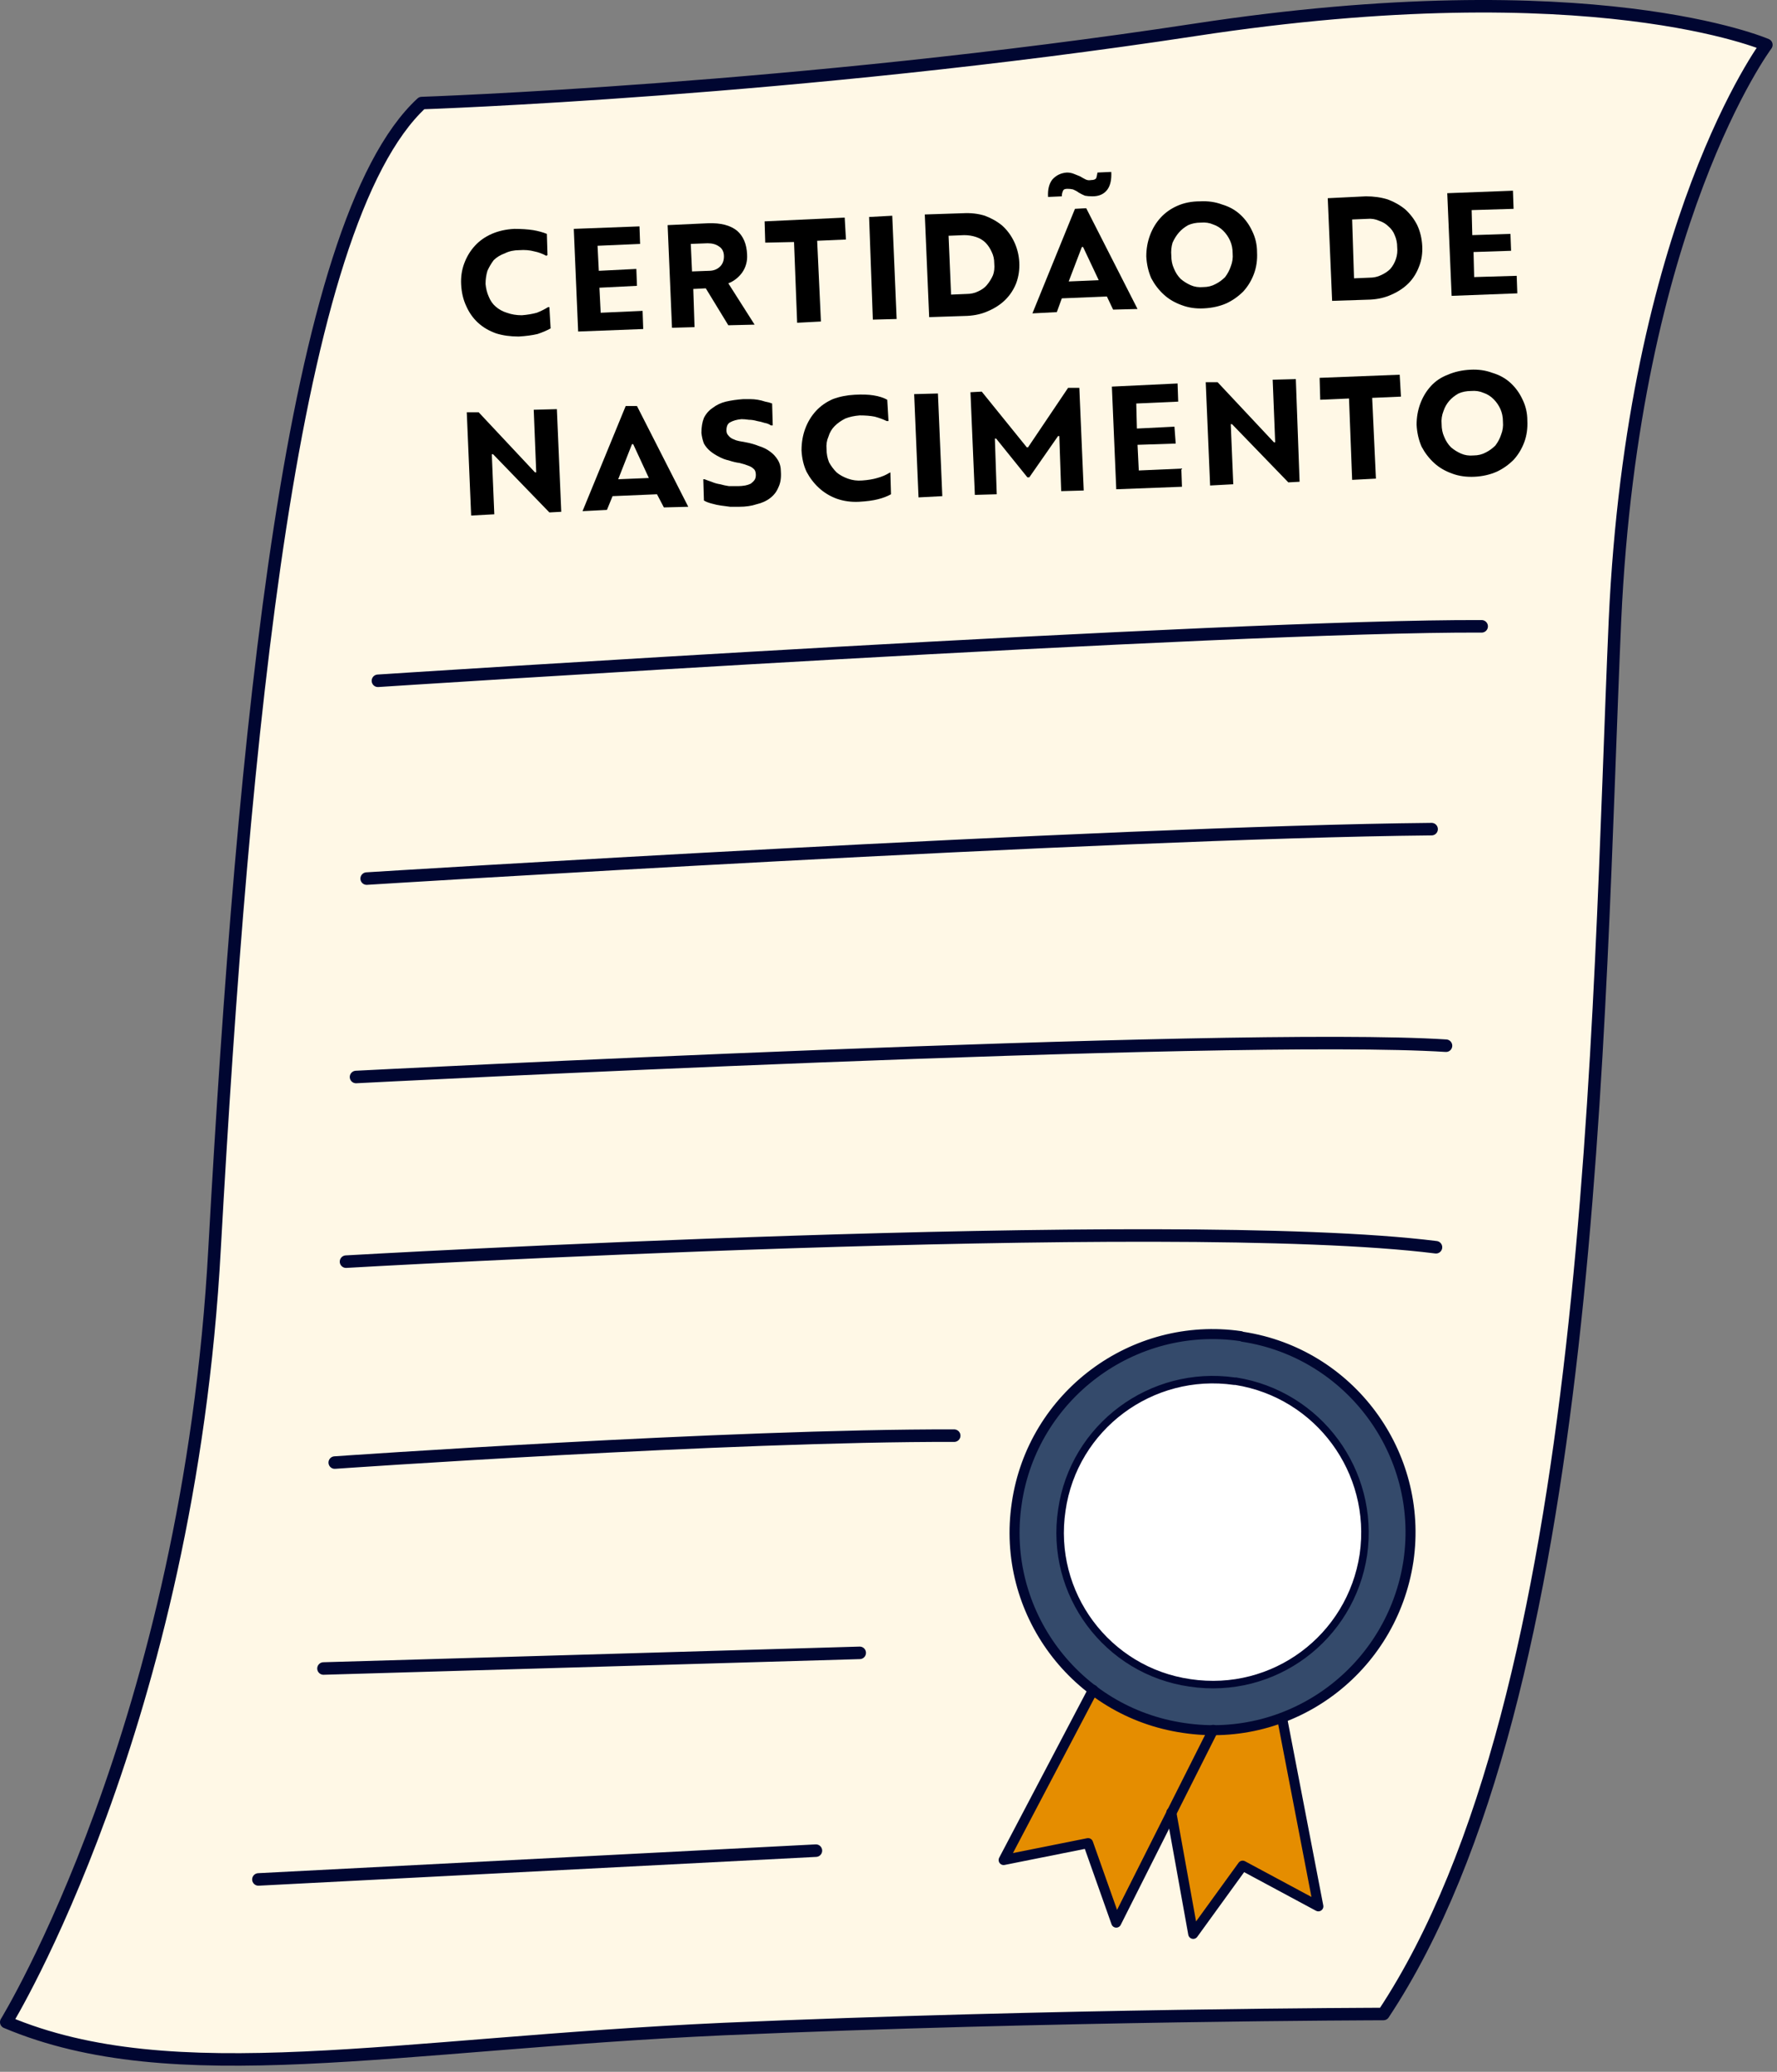 <svg width="284" height="331" viewBox="0 0 284 331" fill="none" xmlns="http://www.w3.org/2000/svg">
<rect x="0" y="0" width="284" height="331" fill="#808080" stroke="none"/>
<path d="M67.4 16.466C67.4 16.466 106.7 14.166 120.6 12.966C134.5 11.866 189.7 5.266 199.2 3.666C208.7 1.966 235.5 1.366 251 1.066C266.5 0.666 282.3 7.166 282.3 7.166C282.3 7.166 267.3 31.566 263.3 57.166C259.3 82.766 256.2 106.866 256.4 142.766C256.4 142.766 253.4 193.766 251.8 210.766C250.1 227.866 241.4 298.066 221.1 321.766L139.5 323.266C139.5 323.266 90.6 325.666 78.4 326.666C66.2 327.666 17.9 333.666 1 323.066C1 323.066 15.1 298.266 24.3 263.766C33.4 229.166 34.7 191.466 36.3 166.666C38 141.866 38.9 109.066 48.6 62.866C57.1 22.366 67.4 16.466 67.4 16.466Z" fill="#FFF8E6"/>
<path d="M225.1 244.966C225.1 262.366 211 276.466 193.6 276.466C176.2 276.466 162.1 262.366 162.1 244.966C162.1 227.566 176.2 213.366 193.6 213.366C211 213.366 225.1 227.566 225.1 244.966Z" fill="#344A6B"/>
<path d="M217.9 244.766C217.9 258.066 207.1 268.866 193.8 268.866C180.5 268.866 169.7 258.066 169.7 244.766C169.7 231.466 180.5 220.666 193.8 220.666C207.1 220.666 217.9 231.466 217.9 244.766Z" fill="white"/>
<path d="M174.5 269.966L160.4 297.266L173.9 294.866L178.6 307.266L187.2 289.566L190.9 308.966L198.6 297.966L210.7 304.466L204.7 274.466C204.7 274.466 192.9 282.566 174.5 269.966Z" fill="#E58D00"/>
<path d="M82.9 53.766C81.567 53.766 80.367 53.599 79.3 53.266C78.167 52.866 77.2 52.3 76.4 51.566C75.6 50.833 74.967 49.933 74.5 48.866C74.033 47.866 73.767 46.733 73.7 45.466C73.633 44.266 73.8 43.133 74.2 42.066C74.6 40.999 75.167 40.066 75.9 39.266C76.633 38.466 77.533 37.833 78.6 37.366C79.667 36.9 80.867 36.633 82.2 36.566C83.333 36.566 84.333 36.633 85.2 36.766C86 36.9 86.733 37.099 87.4 37.366L87.5 40.766L87.3 40.866C86.7 40.533 86.067 40.3 85.4 40.166C84.667 39.966 83.867 39.9 83 39.966C82.133 39.966 81.367 40.133 80.7 40.466C79.967 40.733 79.367 41.099 78.9 41.566C78.5 42.099 78.167 42.666 77.9 43.266C77.7 43.933 77.6 44.633 77.6 45.366C77.667 46.099 77.833 46.766 78.1 47.366C78.367 48.033 78.733 48.566 79.2 48.966C79.733 49.433 80.333 49.766 81 49.966C81.733 50.233 82.533 50.366 83.4 50.366C84.267 50.3 85.067 50.166 85.8 49.966C86.467 49.7 87.067 49.4 87.6 49.066H87.8L88 52.466C87.4 52.8 86.7 53.099 85.9 53.366C85.033 53.566 84.033 53.7 82.9 53.766Z" fill="black"/>
<path d="M91.7 36.566L102.2 36.166L102.3 38.966L95.5 39.266L95.7 43.266L101.7 42.966L101.8 45.666L95.8 45.966L96 49.966L102.7 49.666L102.8 52.566L92.4 52.966L91.7 36.566Z" fill="black"/>
<path fill-rule="evenodd" clip-rule="evenodd" d="M120.6 51.866L116.4 51.966L112.8 46.066L110.8 46.166L111 52.266L107.4 52.366L106.7 35.966L113.2 35.666C115.2 35.599 116.733 35.999 117.8 36.866C118.8 37.733 119.333 38.999 119.4 40.666C119.467 41.733 119.2 42.7 118.6 43.566C118 44.366 117.267 44.933 116.4 45.266L120.6 51.866ZM113.3 43.266C114.033 43.266 114.633 43.033 115.1 42.566C115.5 42.166 115.7 41.633 115.7 40.966C115.7 40.233 115.433 39.7 114.9 39.366C114.433 39.033 113.833 38.866 113.1 38.866L110.4 38.966L110.6 43.366L113.3 43.266Z" fill="black"/>
<path d="M126.9 38.666L122.3 38.766L122.2 35.366L135 34.766L135.2 38.266L130.6 38.466L131.2 51.366L127.4 51.566L126.9 38.666Z" fill="black"/>
<path d="M138.9 34.666L142.6 34.466L143.3 50.966L139.5 51.066L138.9 34.666Z" fill="black"/>
<path fill-rule="evenodd" clip-rule="evenodd" d="M147.8 34.266L153.9 34.066C155.167 33.999 156.333 34.133 157.4 34.466C158.467 34.866 159.4 35.4 160.2 36.066C161 36.8 161.633 37.666 162.1 38.666C162.567 39.666 162.833 40.733 162.9 41.866C162.967 43.066 162.8 44.2 162.4 45.266C162 46.266 161.433 47.133 160.7 47.866C159.967 48.599 159.067 49.2 158 49.666C157 50.133 155.867 50.4 154.6 50.466L148.5 50.666L147.8 34.266ZM154.4 46.966C155.133 46.966 155.767 46.833 156.3 46.566C156.9 46.3 157.367 45.966 157.7 45.566C158.1 45.099 158.433 44.566 158.7 43.966C158.9 43.433 158.967 42.8 158.9 42.066C158.9 41.4 158.767 40.8 158.5 40.266C158.233 39.666 157.9 39.166 157.5 38.766C157.1 38.366 156.6 38.066 156 37.866C155.4 37.666 154.767 37.566 154.1 37.566L151.6 37.666L152 47.066L154.4 46.966Z" fill="black"/>
<path fill-rule="evenodd" clip-rule="evenodd" d="M176.9 47.366L169.7 47.666L168.9 49.866L165 50.066L171.8 33.366L173.6 33.266L181.8 49.366L177.9 49.466L176.9 47.366ZM170.6 30.166C170.2 30.166 169.967 30.266 169.9 30.466C169.767 30.733 169.7 31.033 169.7 31.366L167.5 31.466C167.433 30.266 167.667 29.333 168.2 28.666C168.8 28 169.567 27.633 170.5 27.566C170.9 27.566 171.267 27.633 171.6 27.766C171.933 27.899 172.267 28.033 172.6 28.166C172.933 28.366 173.233 28.533 173.5 28.666C173.767 28.799 174.067 28.833 174.4 28.766C174.8 28.766 175.067 28.666 175.2 28.466C175.267 28.266 175.333 27.966 175.4 27.566L177.6 27.466C177.667 28.666 177.467 29.599 177 30.266C176.467 31 175.667 31.366 174.6 31.366C174.133 31.366 173.733 31.333 173.4 31.266C173.067 31.133 172.733 30.966 172.4 30.766C172.133 30.566 171.833 30.399 171.5 30.266C171.233 30.2 170.933 30.166 170.6 30.166ZM175.6 44.766L173.1 39.466H172.9L170.8 44.966L175.6 44.766Z" fill="black"/>
<path fill-rule="evenodd" clip-rule="evenodd" d="M192.4 49.266C191.133 49.333 189.967 49.166 188.9 48.766C187.767 48.366 186.8 47.8 186 47.066C185.2 46.333 184.533 45.466 184 44.466C183.533 43.4 183.267 42.233 183.2 40.966C183.2 39.766 183.4 38.633 183.8 37.566C184.2 36.499 184.767 35.566 185.5 34.766C186.233 33.966 187.133 33.333 188.2 32.866C189.267 32.4 190.467 32.166 191.8 32.166C193.067 32.099 194.233 32.266 195.3 32.666C196.433 32.999 197.4 33.533 198.2 34.266C199 34.999 199.633 35.866 200.1 36.866C200.633 37.933 200.9 39.066 200.9 40.266C200.967 41.533 200.8 42.7 200.4 43.766C200 44.833 199.433 45.766 198.7 46.566C197.9 47.366 197 47.999 196 48.466C194.933 48.933 193.733 49.2 192.4 49.266ZM192.3 45.866C193.033 45.866 193.7 45.7 194.3 45.366C194.833 45.099 195.333 44.733 195.8 44.266C196.2 43.733 196.5 43.166 196.7 42.566C196.967 41.9 197.067 41.2 197 40.466C197 39.733 196.867 39.066 196.6 38.466C196.333 37.866 195.967 37.333 195.5 36.866C195.033 36.4 194.5 36.066 193.9 35.866C193.3 35.599 192.633 35.499 191.9 35.566C191.167 35.566 190.5 35.7 189.9 35.966C189.3 36.3 188.8 36.7 188.4 37.166C188 37.633 187.667 38.166 187.4 38.766C187.2 39.433 187.133 40.133 187.2 40.866C187.2 41.599 187.333 42.266 187.6 42.866C187.867 43.533 188.233 44.099 188.7 44.566C189.167 44.966 189.7 45.3 190.3 45.566C190.9 45.833 191.567 45.933 192.3 45.866Z" fill="black"/>
<path fill-rule="evenodd" clip-rule="evenodd" d="M212.2 31.666L218.3 31.366C219.567 31.366 220.733 31.533 221.8 31.866C222.867 32.266 223.8 32.8 224.6 33.466C225.4 34.2 226.033 35.033 226.5 35.966C226.967 36.966 227.233 38.066 227.3 39.266C227.367 40.466 227.2 41.566 226.8 42.566C226.4 43.633 225.833 44.533 225.1 45.266C224.367 45.999 223.467 46.599 222.4 47.066C221.4 47.533 220.267 47.8 219 47.866L212.9 48.066L212.2 31.666ZM218.8 44.366C219.533 44.366 220.167 44.233 220.7 43.966C221.3 43.7 221.8 43.366 222.2 42.966C222.6 42.499 222.9 41.966 223.1 41.366C223.3 40.766 223.367 40.133 223.3 39.466C223.3 38.8 223.167 38.166 222.9 37.566C222.7 37.033 222.367 36.566 221.9 36.166C221.5 35.766 221 35.466 220.4 35.266C219.8 34.999 219.167 34.9 218.5 34.966L216.1 35.066L216.4 44.466L218.8 44.366Z" fill="black"/>
<path d="M231.3 30.866L241.8 30.466L241.9 33.366L235.2 33.566L235.3 37.566L241.4 37.366L241.5 40.066L235.5 40.266L235.6 44.266L242.4 44.066L242.5 46.866L232 47.266L231.3 30.866Z" fill="black"/>
<path d="M85.7 75.466L85.3 65.466L89 65.366L89.7 81.766L87.8 81.866L78.8 72.566H78.6L79 82.166L75.3 82.366L74.6 65.866H76.5L85.5 75.466H85.7Z" fill="black"/>
<path fill-rule="evenodd" clip-rule="evenodd" d="M105 78.966L97.9 79.266L97 81.466L93.1 81.666L100 64.866H101.8L110 80.966L106.1 81.066L105 78.966ZM103.7 76.366L101.2 70.966H101L98.8 76.566L103.7 76.366Z" fill="black"/>
<path d="M118.1 80.966C117.7 80.966 117.233 80.966 116.7 80.966C116.167 80.9 115.667 80.833 115.2 80.766C114.733 80.7 114.267 80.6 113.8 80.466C113.267 80.333 112.833 80.166 112.5 79.966L112.4 76.566H112.6C112.933 76.7 113.3 76.833 113.7 76.966C114.167 77.166 114.633 77.299 115.1 77.366C115.567 77.499 116.033 77.6 116.5 77.666C117.033 77.666 117.533 77.666 118 77.666C118.333 77.666 118.7 77.633 119.1 77.566C119.433 77.499 119.733 77.4 120 77.266C120.267 77.066 120.467 76.866 120.6 76.666C120.733 76.466 120.8 76.2 120.8 75.866C120.8 75.4 120.667 75.066 120.4 74.866C120.2 74.666 119.9 74.499 119.5 74.366C119.167 74.233 118.733 74.1 118.2 73.966C117.667 73.9 117.1 73.766 116.5 73.566C115.9 73.433 115.367 73.233 114.9 72.966C114.367 72.7 113.9 72.4 113.5 72.066C113.1 71.733 112.767 71.333 112.5 70.866C112.3 70.333 112.167 69.766 112.1 69.166C112.1 68.233 112.233 67.433 112.5 66.766C112.833 66.1 113.3 65.566 113.9 65.166C114.5 64.7 115.2 64.366 116 64.166C116.867 63.966 117.8 63.833 118.8 63.766C119.133 63.766 119.5 63.766 119.9 63.766C120.3 63.766 120.7 63.8 121.1 63.866C121.5 63.933 121.9 64.033 122.3 64.166C122.7 64.233 123.067 64.333 123.4 64.466L123.5 67.966H123.2C122.933 67.766 122.6 67.633 122.2 67.566C121.8 67.433 121.4 67.333 121 67.266C120.533 67.133 120.1 67.066 119.7 67.066C119.233 66.999 118.833 66.966 118.5 66.966C117.767 67.033 117.167 67.2 116.7 67.466C116.3 67.666 116.1 68.1 116.1 68.766C116.1 69.1 116.2 69.366 116.4 69.566C116.6 69.833 116.867 70.033 117.2 70.166C117.467 70.299 117.767 70.4 118.1 70.466C118.5 70.533 118.867 70.6 119.2 70.666C119.933 70.799 120.633 70.999 121.3 71.266C121.967 71.466 122.567 71.766 123.1 72.166C123.567 72.499 123.967 72.933 124.3 73.466C124.633 73.999 124.8 74.633 124.8 75.366C124.867 76.366 124.733 77.2 124.4 77.866C124.133 78.533 123.7 79.1 123.1 79.566C122.5 80.033 121.767 80.366 120.9 80.566C120.1 80.833 119.167 80.966 118.1 80.966Z" fill="black"/>
<path d="M137.3 80.166C136.033 80.233 134.833 80.066 133.7 79.666C132.633 79.266 131.7 78.7 130.9 77.966C130.1 77.233 129.433 76.366 128.9 75.366C128.433 74.366 128.167 73.233 128.1 71.966C128.1 70.7 128.3 69.533 128.7 68.466C129.1 67.4 129.667 66.466 130.4 65.666C131.133 64.866 132.033 64.233 133.1 63.766C134.167 63.366 135.333 63.133 136.6 63.066C137.8 62.999 138.8 63.033 139.6 63.166C140.467 63.3 141.2 63.533 141.8 63.866L142 67.266H141.7C141.167 66.999 140.533 66.766 139.8 66.566C139.133 66.433 138.333 66.366 137.4 66.366C136.533 66.433 135.767 66.6 135.1 66.866C134.433 67.2 133.867 67.6 133.4 68.066C132.933 68.533 132.6 69.1 132.4 69.766C132.133 70.366 132.033 71.033 132.1 71.766C132.1 72.499 132.233 73.2 132.5 73.866C132.833 74.466 133.233 74.999 133.7 75.466C134.167 75.866 134.767 76.2 135.5 76.466C136.233 76.733 137 76.833 137.8 76.766C138.733 76.7 139.533 76.566 140.2 76.366C140.933 76.166 141.567 75.9 142.1 75.566L142.3 75.466L142.4 78.966C141.8 79.299 141.1 79.566 140.3 79.766C139.5 79.966 138.5 80.1 137.3 80.166Z" fill="black"/>
<path d="M146.1 62.966L149.9 62.866L150.6 79.266L146.8 79.466L146.1 62.966Z" fill="black"/>
<path d="M156.9 62.566L164.1 71.466H164.3L170.7 61.966H172.5L173.2 78.366L169.6 78.466L169.3 69.666H169.1L164.5 76.266H164.2L159.2 70.066H159L159.3 78.966L155.8 79.066L155.1 62.666L156.9 62.566Z" fill="black"/>
<path d="M177.7 61.766L188.2 61.266L188.3 64.166L181.6 64.466L181.7 68.466L187.7 68.166L187.9 70.866L181.8 71.066L182 75.166L188.8 74.866L188.9 77.766L178.4 78.166L177.7 61.766Z" fill="black"/>
<path d="M203.8 70.666L203.4 60.666L207.1 60.566L207.7 76.966L205.9 77.066L196.9 67.766H196.7L197.1 77.366L193.4 77.566L192.7 61.066H194.6L203.6 70.666H203.8Z" fill="black"/>
<path d="M215.6 63.666L211 63.866L210.9 60.366L223.7 59.866L223.9 63.366L219.3 63.566L219.9 76.466L216.1 76.666L215.6 63.666Z" fill="black"/>
<path fill-rule="evenodd" clip-rule="evenodd" d="M235.7 76.166C234.367 76.233 233.167 76.066 232.1 75.666C230.967 75.266 230 74.7 229.2 73.966C228.4 73.233 227.733 72.366 227.2 71.366C226.733 70.299 226.467 69.133 226.4 67.866C226.4 66.666 226.6 65.533 227 64.466C227.4 63.4 227.967 62.466 228.7 61.666C229.433 60.866 230.333 60.266 231.4 59.866C232.467 59.4 233.667 59.133 235 59.066C236.267 58.999 237.433 59.166 238.5 59.566C239.633 59.9 240.6 60.433 241.4 61.166C242.2 61.9 242.833 62.766 243.3 63.766C243.833 64.833 244.1 65.966 244.1 67.166C244.167 68.433 244 69.6 243.6 70.666C243.2 71.733 242.633 72.666 241.9 73.466C241.1 74.266 240.2 74.9 239.2 75.366C238.133 75.833 236.967 76.1 235.7 76.166ZM235.5 72.766C236.233 72.766 236.9 72.6 237.5 72.266C238.033 71.999 238.533 71.633 239 71.166C239.4 70.633 239.7 70.066 239.9 69.466C240.167 68.799 240.267 68.1 240.2 67.366C240.2 66.633 240.067 65.966 239.8 65.366C239.533 64.766 239.167 64.233 238.7 63.766C238.233 63.3 237.7 62.966 237.1 62.766C236.5 62.499 235.833 62.4 235.1 62.466C234.367 62.466 233.7 62.599 233.1 62.866C232.5 63.2 232 63.599 231.6 64.066C231.2 64.533 230.9 65.066 230.7 65.666C230.433 66.333 230.333 67.033 230.4 67.766C230.4 68.499 230.533 69.166 230.8 69.766C231.067 70.433 231.433 70.999 231.9 71.466C232.367 71.866 232.9 72.2 233.5 72.466C234.1 72.733 234.767 72.833 235.5 72.766Z" fill="black"/>
<path d="M67.4 16.466C67.4 16.466 127.3 14.466 191 4.766C254.6 -4.934 282.3 7.166 282.3 7.166C282.3 7.166 261 35.566 258.1 99.166C255.3 162.866 255 270.666 221.1 321.766C221.1 321.766 168.6 321.866 115.7 324.166C62.9 326.566 27.8 334.366 1 323.066C1 323.066 30.2 275.566 34.3 199.366C38.9 116.766 46.6 35.666 67.4 16.466Z" stroke="#000631" stroke-width="2" stroke-linecap="round" stroke-linejoin="round"/>
<path d="M60.4 108.766C60.4 108.766 197.2 99.866 236.8 100.066" stroke="#000631" stroke-width="2" stroke-linecap="round" stroke-linejoin="round"/>
<path d="M58.6 140.366C58.6 140.366 176.8 132.966 228.8 132.466" stroke="#000631" stroke-width="2" stroke-linecap="round" stroke-linejoin="round"/>
<path d="M56.9 172.066C56.9 172.066 196.7 164.866 231.1 167.066" stroke="#000631" stroke-width="2" stroke-linecap="round" stroke-linejoin="round"/>
<path d="M55.3 201.566C55.3 201.566 187.2 193.966 229.5 199.266" stroke="#000631" stroke-width="2" stroke-linecap="round" stroke-linejoin="round"/>
<path d="M53.5 233.666C53.5 233.666 116.6 229.266 152.5 229.366" stroke="#000631" stroke-width="2" stroke-linecap="round" stroke-linejoin="round"/>
<path d="M51.7 266.566L137.4 264.066" stroke="#000631" stroke-width="2" stroke-linecap="round" stroke-linejoin="round"/>
<path d="M41.3 300.266L130.4 295.666" stroke="#000631" stroke-width="2" stroke-linecap="round" stroke-linejoin="round"/>
<path d="M198.6 213.566C215.7 216.166 227.6 232.166 225.1 249.366C222.5 266.666 206.5 278.666 189.2 276.066C171.9 273.566 159.9 257.466 162.5 240.166C165 222.966 181.1 210.966 198.3 213.466" stroke="#000631" stroke-width="1.6" stroke-linecap="round" stroke-linejoin="round"/>
<path d="M197.5 220.666C210.7 222.766 219.8 235.066 217.9 248.366C215.9 261.666 203.6 270.866 190.2 268.866C176.9 266.966 167.7 254.566 169.7 241.266C171.6 227.966 184 218.766 197.3 220.666" stroke="#000631" stroke-width="1.2" stroke-linecap="round" stroke-linejoin="round"/>
<path d="M174.7 269.966L160.4 297.166L173.9 294.466L178.4 307.166L193.9 276.366" stroke="#000631" stroke-width="1.6" stroke-linecap="round" stroke-linejoin="round"/>
<path d="M204.9 274.466L210.7 304.566L198.6 298.066L190.7 308.966L187.2 289.566" stroke="#000631" stroke-width="1.6" stroke-linecap="round" stroke-linejoin="round"/>
</svg>
